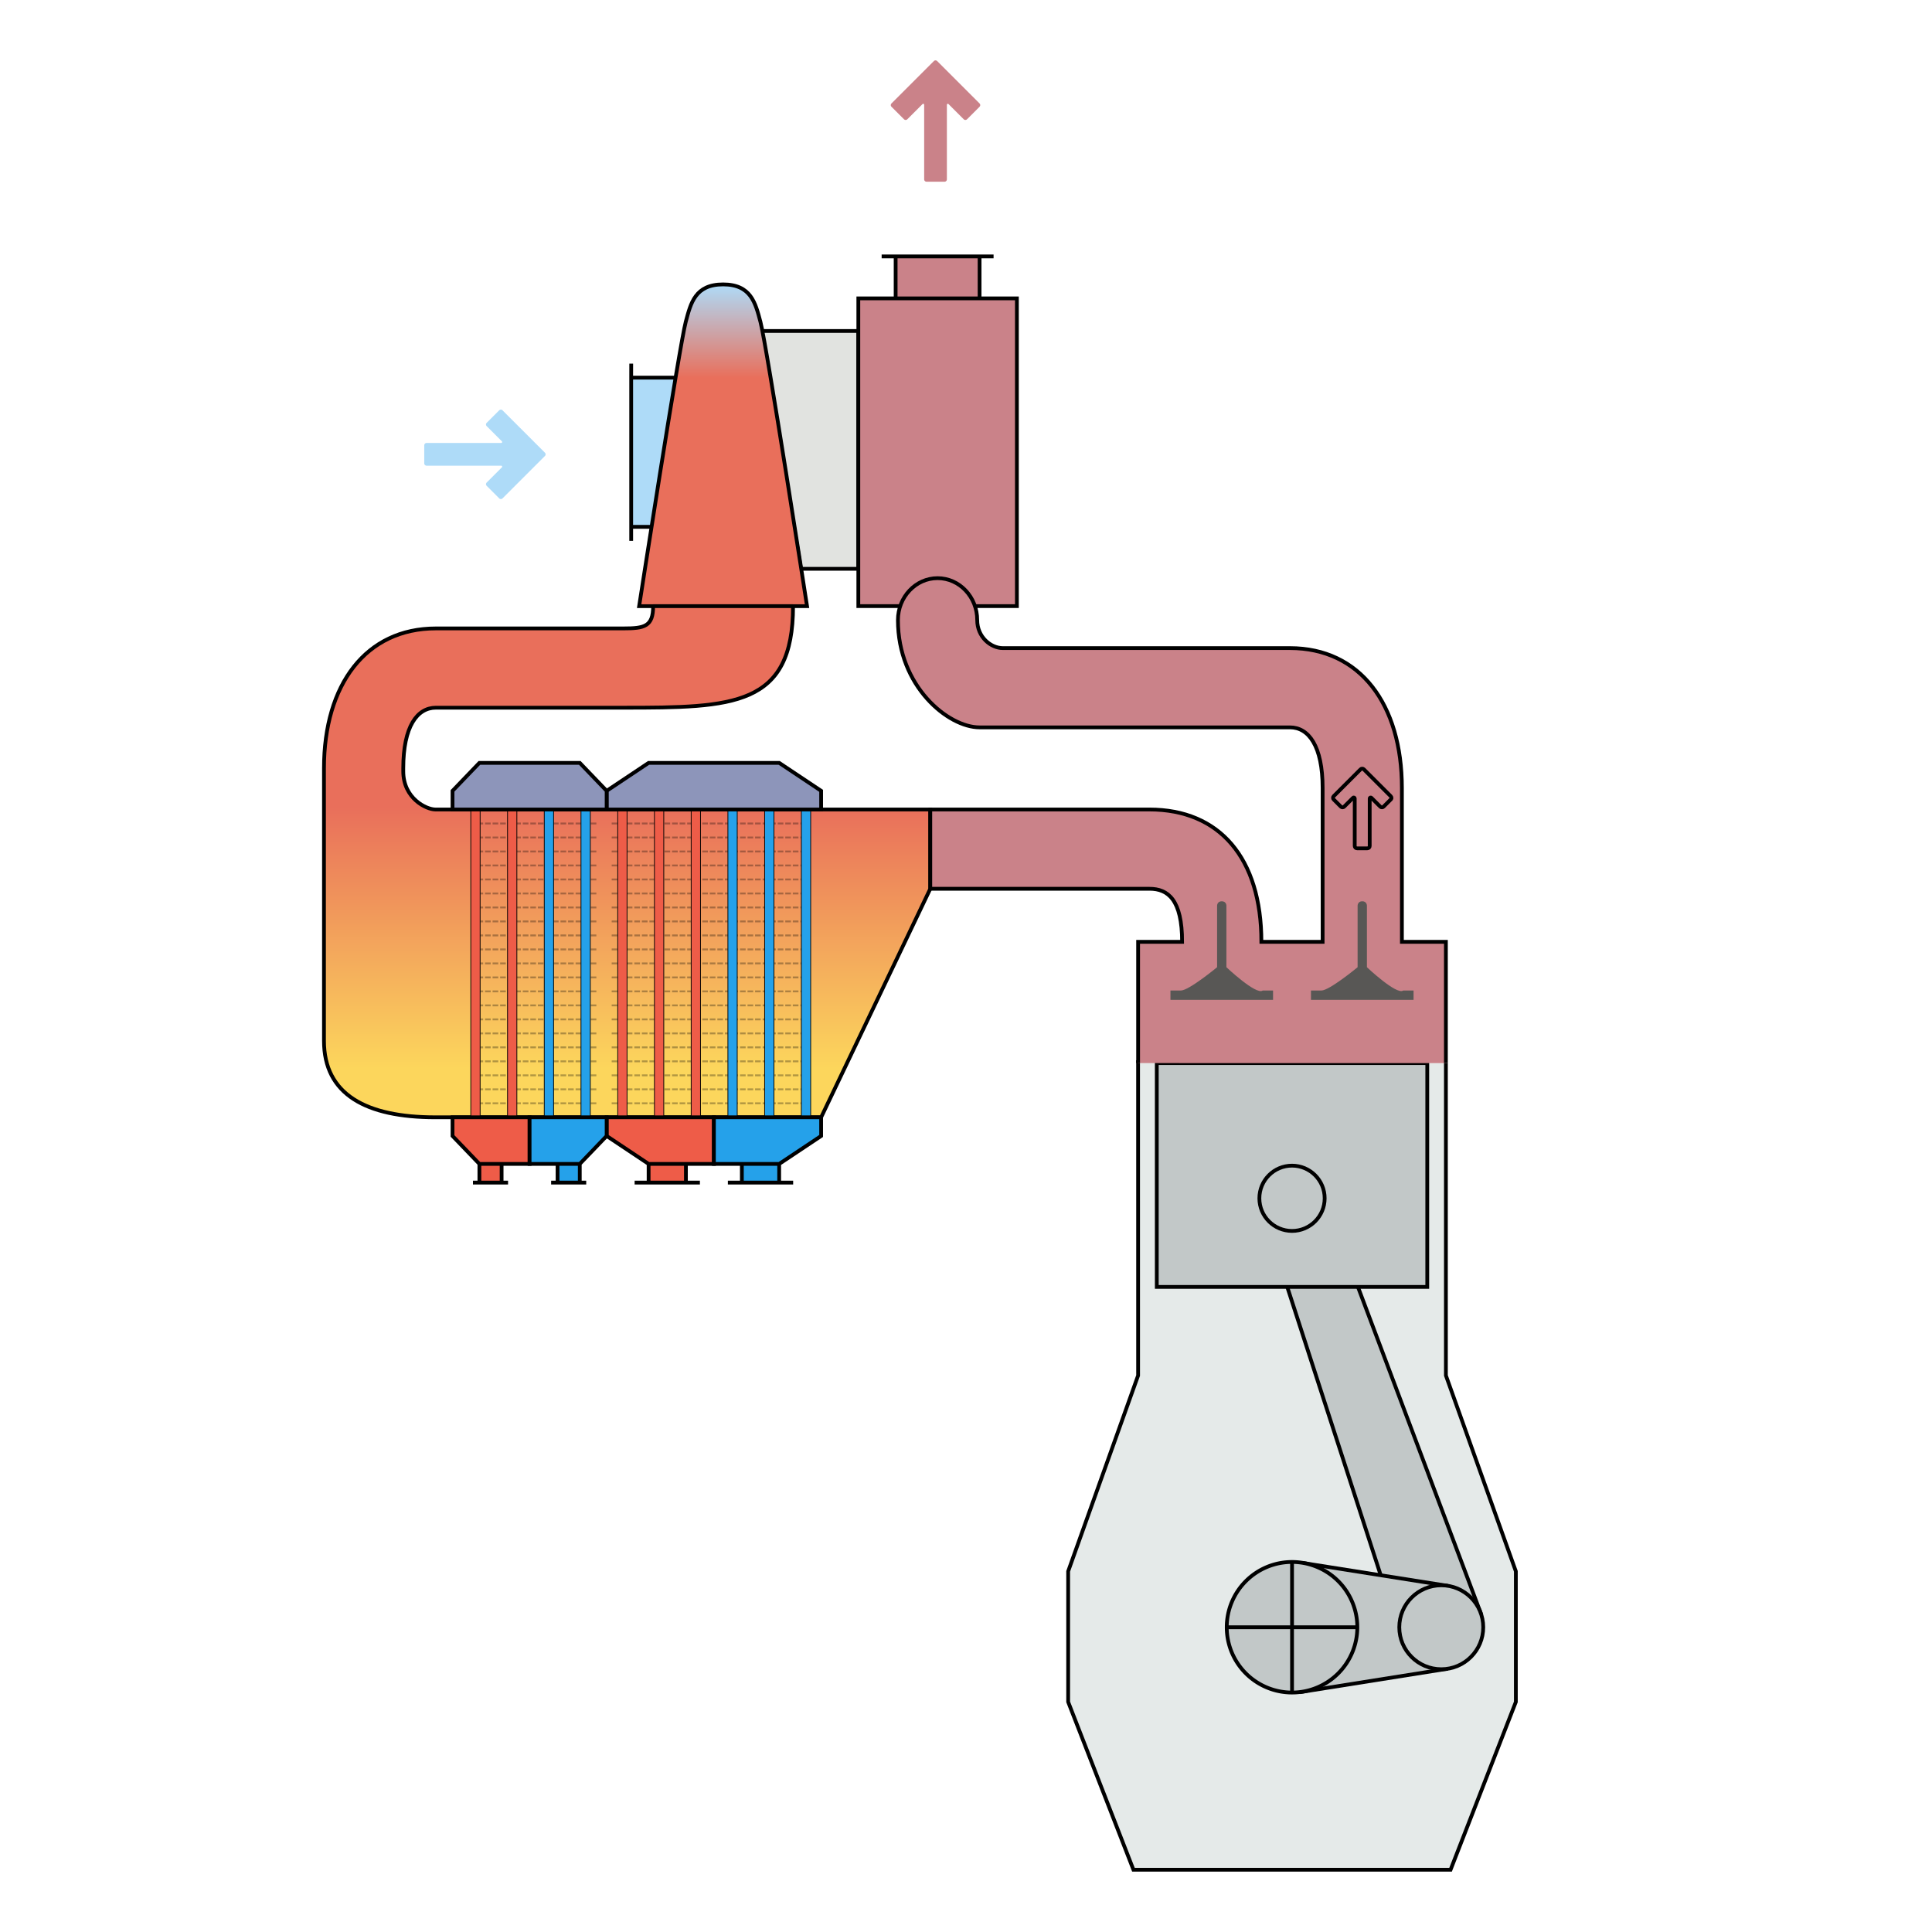 <?xml version="1.0" encoding="UTF-8" standalone="no"?>
<svg
   xmlns:dc="http://purl.org/dc/elements/1.1/"
   xmlns:cc="http://creativecommons.org/ns#"
   xmlns:rdf="http://www.w3.org/1999/02/22-rdf-syntax-ns#"
   xmlns:svg="http://www.w3.org/2000/svg"
   xmlns="http://www.w3.org/2000/svg"
   xmlns:sodipodi="http://sodipodi.sourceforge.net/DTD/sodipodi-0.dtd"
   xmlns:inkscape="http://www.inkscape.org/namespaces/inkscape"
   viewBox="0 0 512 512"
   version="1.1"
   id="svg149"
   sodipodi:docname="4-two-stage.svg"
   inkscape:version="1.0.1 (3bc2e813f5, 2020-09-07)">
  <defs
     id="defs153">
    <linearGradient
       id="linearGradient1138"
       x1="200"
       x2="200"
       y1="335"
       y2="110"
       gradientTransform="matrix(1.236,0,0,1.236,-489.369,-69.258)"
       gradientUnits="userSpaceOnUse">
      <stop
         stop-color="#e96f5b"
         offset="0"
         id="stop1134" />
      <stop
         stop-color="#aedbf8"
         offset="1"
         id="stop1136" />
    </linearGradient>
    <linearGradient
       id="a-2"
       x1="200"
       x2="200"
       y1="335"
       y2="110"
       gradientTransform="matrix(1.236,0,0,1.236,-489.369,-69.258)"
       gradientUnits="userSpaceOnUse">
      <stop
         stop-color="#25a1ea"
         offset="0"
         id="stop2-7" />
      <stop
         stop-color="#25a1ea"
         offset=".027"
         id="stop4-9" />
      <stop
         stop-color="#fcd65c"
         offset=".062"
         id="stop6-8" />
      <stop
         stop-color="#fcd65c"
         offset=".253"
         id="stop8-6" />
      <stop
         stop-color="#e96f5b"
         offset=".502"
         id="stop10-3" />
      <stop
         stop-color="#e96f5b"
         offset=".911"
         id="stop12-2" />
      <stop
         stop-color="#aedbf8"
         offset="1"
         id="stop14-8" />
    </linearGradient>
    <linearGradient
       id="a-9"
       x1="200"
       x2="200"
       y1="335"
       y2="110"
       gradientTransform="matrix(1.236,0,0,1.236,-59.262,-60.559)"
       gradientUnits="userSpaceOnUse">
      <stop
         stop-color="#25a1ea"
         offset="0"
         id="stop2-1" />
      <stop
         stop-color="#25a1ea"
         offset=".027"
         id="stop4-8" />
      <stop
         stop-color="#fcd65c"
         offset=".062"
         id="stop6-89" />
      <stop
         stop-color="#fcd65c"
         offset=".253"
         id="stop8-2" />
      <stop
         stop-color="#e96f5b"
         offset=".502"
         id="stop10-5" />
      <stop
         stop-color="#e96f5b"
         offset=".911"
         id="stop12-0" />
      <stop
         stop-color="#aedbf8"
         offset="1"
         id="stop14-3" />
    </linearGradient>
  </defs>
  <sodipodi:namedview
     pagecolor="#ffffff"
     bordercolor="#666666"
     borderopacity="1"
     objecttolerance="10"
     gridtolerance="10"
     guidetolerance="10"
     inkscape:pageopacity="0"
     inkscape:pageshadow="2"
     inkscape:window-width="1920"
     inkscape:window-height="1017"
     id="namedview151"
     showgrid="false"
     inkscape:zoom="11.313709"
     inkscape:cx="160.86919"
     inkscape:cy="194.61223"
     inkscape:window-x="-8"
     inkscape:window-y="-8"
     inkscape:window-maximized="1"
     inkscape:current-layer="svg149"
     showguides="true"
     inkscape:guide-bbox="true"
     inkscape:object-paths="true"
     inkscape:snap-smooth-nodes="false"
     inkscape:snap-nodes="true"
     inkscape:object-nodes="true"
     inkscape:snap-grids="false"
     inkscape:snap-bbox="true"
     inkscape:bbox-nodes="true">
    <inkscape:grid
       type="xygrid"
       id="grid1320" />
  </sodipodi:namedview>
  <linearGradient
     id="a"
     x1="200"
     x2="200"
     y1="335"
     y2="110"
     gradientTransform="matrix(1.236,0,0,1.236,-173.844,-62.967)"
     gradientUnits="userSpaceOnUse">
    <stop
       stop-color="#25a1ea"
       offset="0"
       id="stop2" />
    <stop
       stop-color="#25a1ea"
       offset=".027"
       id="stop4" />
    <stop
       stop-color="#fcd65c"
       offset=".062"
       id="stop6" />
    <stop
       stop-color="#fcd65c"
       offset=".253"
       id="stop8" />
    <stop
       stop-color="#e96f5b"
       offset=".502"
       id="stop10" />
    <stop
       stop-color="#e96f5b"
       offset=".911"
       id="stop12" />
    <stop
       stop-color="#aedbf8"
       offset="1"
       id="stop14" />
  </linearGradient>
  <path
     fill="#aedbf8"
     stroke="#000000"
     d="m 173.08,139.62 h -5.809 v -39.542 h 12.235 z m -5.809,0 v 3.707 m 0,-43.249 0.007,-3.707"
     id="path17-1" />
  <path
     fill="#e1e3e0"
     d="M 227.46,150.74 H 212.259 L 201.878,87.72 h 25.583 z"
     id="path27-9"
     style="stroke:#000000" />
  <path
     fill="#ca8289"
     d="m 259.6,67.952 h 3.708 m -25.954,0 H 233.646 M 258.364,160.628 h 11.123 V 79.073 H 259.6 v -11.121 h -22.246 v 11.121 h -9.887 V 160.628 h 11.123 m -1.236,-81.555 h 22.246"
     id="path23-6"
     style="stroke:#000000" />
  <path
     fill="#e5eae9"
     d="m 383.18,281.73 v 82.791 l 18.538,51.899 v 34.599 l -17.302,44.485 h -84.04 L 283.074,451.019 V 416.42 l 18.538,-51.899 -0.007,-83.539"
     id="path21"
     style="stroke:#000000"
     sodipodi:nodetypes="cccccccccc" />
  <path
     d="m 334.19,319.62 15.475,-5.682 42.702,113.43 -20.963,7.056 z"
     id="path33"
     style="fill:#c2c8c8;stroke:#000000" />
  <path
     d="m 345,448.36 38.276,-6.069 0.047,-22.086 -37.563,-5.929 z"
     id="path35"
     style="fill:#c2c8c8;stroke:#000000" />
  <path
     d="m 306.56,281.73 v 59.313 h 71.681 V 281.73 Z"
     id="path37"
     style="fill:#c2c8c8;stroke:#000000" />
  <circle
     cx="381.95"
     cy="431.24"
     r="11.123"
     id="circle39"
     style="fill:#c2c8c8;stroke:#000000" />
  <circle
     cx="342.4"
     cy="317.56"
     r="8.651"
     id="circle41"
     style="fill:#c2c8c8;stroke:#000000" />
  <path
     fill="#c2c8c8"
     stroke="#000"
     d="m325.1 431.24h34.605m-17.302-17.3v34.599m17.302-17.3a17.302 17.3 0 0 1-17.302 17.3 17.302 17.3 0 0 1-17.302-17.3 17.302 17.3 0 0 1 17.302-17.3 17.302 17.3 0 0 1 17.302 17.3z"
     id="path77" />
  <path
     fill="url(#a)"
     d="m 173.089,160.63 h 37.076 m -103.298,42.979 c 0,-11.121 3.708,-16.064 8.651,-16.064 h 13.443 36.271 c 29.137,0 44.933,-0.301 44.933,-26.912 h 3.708 c 0,0 -10.703,-69.198 -12.359,-75.377 -1.322,-4.943 -2.472,-9.886 -9.887,-9.886 -7.415,0 -8.565,4.943 -9.887,9.886 -1.656,6.178 -12.359,75.377 -12.359,75.377 h 3.708 c 0,5.407 -2.315,5.903 -7.856,5.903 l -35.627,0.002 h -14.086 c -18.538,0 -29.661,14.828 -29.661,37.071 v 72.222 c 0,14.17 11.095,20.264 29.525,20.264 l 102.226,0 28.925,-60.562 v -21.007 H 227.495 115.383 c -2.391,0 -8.516,-2.914 -8.516,-10.144 z"
     id="path29-4"
     style="fill:url(#a-9);stroke:#000000"
     sodipodi:nodetypes="cccscccccccscccscscccccssc" />
  <path
     d="m 162.102,255.315 h 50.267"
     id="path1581"
     sodipodi:nodetypes="cc"
     style="opacity:0.3;fill:none;stroke:#000000;stroke-width:0.5;stroke-dasharray:1.5, 0.5" />
  <path
     d="m 162.102,251.605 h 50.267"
     id="path1577"
     sodipodi:nodetypes="cc"
     style="opacity:0.3;fill:none;stroke:#000000;stroke-width:0.5;stroke-dasharray:1.5, 0.5" />
  <path
     d="m 162.102,247.895 h 50.267"
     id="path1573"
     sodipodi:nodetypes="cc"
     style="opacity:0.3;fill:none;stroke:#000000;stroke-width:0.5;stroke-dasharray:1.5, 0.5" />
  <path
     d="m 162.102,244.185 h 50.267"
     id="path1569"
     sodipodi:nodetypes="cc"
     style="opacity:0.3;fill:none;stroke:#000000;stroke-width:0.5;stroke-dasharray:1.5, 0.5" />
  <path
     d="m 162.102,240.485 h 50.267"
     id="path1565"
     sodipodi:nodetypes="cc"
     style="opacity:0.3;fill:none;stroke:#000000;stroke-width:0.5;stroke-dasharray:1.5, 0.5" />
  <path
     d="m 162.102,236.775 h 50.267"
     id="path1561"
     sodipodi:nodetypes="cc"
     style="opacity:0.3;fill:none;stroke:#000000;stroke-width:0.5;stroke-dasharray:1.5, 0.5" />
  <path
     d="m 162.102,233.065 h 50.267"
     id="path1557"
     sodipodi:nodetypes="cc"
     style="opacity:0.3;fill:none;stroke:#000000;stroke-width:0.5;stroke-dasharray:1.5, 0.5" />
  <path
     d="m 162.102,229.355 h 50.267"
     id="path1553"
     sodipodi:nodetypes="cc"
     style="opacity:0.3;fill:none;stroke:#000000;stroke-width:0.5;stroke-dasharray:1.5, 0.5" />
  <path
     d="m 162.102,259.025 h 50.267"
     id="path1585"
     sodipodi:nodetypes="cc"
     style="opacity:0.3;fill:none;stroke:#000000;stroke-width:0.5;stroke-dasharray:1.5, 0.5" />
  <path
     d="m 162.102,262.725 h 50.267"
     id="path1589"
     sodipodi:nodetypes="cc"
     style="opacity:0.3;fill:none;stroke:#000000;stroke-width:0.5;stroke-dasharray:1.5, 0.5" />
  <path
     d="m 162.102,266.435 h 50.267"
     id="path1593"
     sodipodi:nodetypes="cc"
     style="opacity:0.3;fill:none;stroke:#000000;stroke-width:0.5;stroke-dasharray:1.5, 0.5" />
  <path
     d="m 162.102,270.145 h 50.267"
     id="path1597"
     sodipodi:nodetypes="cc"
     style="opacity:0.3;fill:none;stroke:#000000;stroke-width:0.5;stroke-dasharray:1.5, 0.5" />
  <path
     d="m 162.102,273.855 h 50.267"
     id="path1601"
     sodipodi:nodetypes="cc"
     style="opacity:0.3;fill:none;stroke:#000000;stroke-width:0.5;stroke-dasharray:1.5, 0.5" />
  <path
     d="m 162.102,277.555 h 50.267"
     id="path1605"
     sodipodi:nodetypes="cc"
     style="opacity:0.3;fill:none;stroke:#000000;stroke-width:0.5;stroke-dasharray:1.5, 0.5" />
  <path
     d="m 162.102,281.265 h 50.267"
     id="path1609"
     sodipodi:nodetypes="cc"
     style="opacity:0.3;fill:none;stroke:#000000;stroke-width:0.5;stroke-dasharray:1.5, 0.5" />
  <path
     d="m 162.102,284.975 h 50.267"
     id="path1613"
     sodipodi:nodetypes="cc"
     style="opacity:0.3;fill:none;stroke:#000000;stroke-width:0.5;stroke-dasharray:1.5, 0.5" />
  <path
     d="m 162.102,288.685 h 50.267"
     id="path1617"
     sodipodi:nodetypes="cc"
     style="opacity:0.3;fill:none;stroke:#000000;stroke-width:0.5;stroke-dasharray:1.5, 0.5" />
  <path
     d="m 162.102,292.385 h 50.267"
     id="path1621"
     sodipodi:nodetypes="cc"
     style="opacity:0.3;fill:none;stroke:#000000;stroke-width:0.5;stroke-dasharray:1.5, 0.5" />
  <path
     d="M 158.04,292.385 H 127.24"
     id="path1623"
     sodipodi:nodetypes="cc"
     style="opacity:0.3;fill:none;stroke:#000000;stroke-width:0.5;stroke-dasharray:1.5, 0.5" />
  <path
     d="M 158.04,288.685 H 127.24"
     id="path1619"
     sodipodi:nodetypes="cc"
     style="opacity:0.3;fill:none;stroke:#000000;stroke-width:0.5;stroke-dasharray:1.5, 0.5" />
  <path
     d="M 158.04,284.975 H 127.24"
     id="path1615"
     sodipodi:nodetypes="cc"
     style="opacity:0.3;fill:none;stroke:#000000;stroke-width:0.5;stroke-dasharray:1.5, 0.5" />
  <path
     d="M 158.04,281.265 H 127.24"
     id="path1611"
     sodipodi:nodetypes="cc"
     style="opacity:0.3;fill:none;stroke:#000000;stroke-width:0.5;stroke-dasharray:1.5, 0.5" />
  <path
     d="M 158.04,277.555 H 127.24"
     id="path1607"
     sodipodi:nodetypes="cc"
     style="opacity:0.3;fill:none;stroke:#000000;stroke-width:0.5;stroke-dasharray:1.5, 0.5" />
  <path
     d="M 158.04,273.855 H 127.24"
     id="path1603"
     sodipodi:nodetypes="cc"
     style="opacity:0.3;fill:none;stroke:#000000;stroke-width:0.5;stroke-dasharray:1.5, 0.5" />
  <path
     d="M 158.04,270.145 H 127.24"
     id="path1599"
     sodipodi:nodetypes="cc"
     style="opacity:0.3;fill:none;stroke:#000000;stroke-width:0.5;stroke-dasharray:1.5, 0.5" />
  <path
     d="M 158.04,266.435 H 127.24"
     id="path1595"
     sodipodi:nodetypes="cc"
     style="opacity:0.3;fill:none;stroke:#000000;stroke-width:0.5;stroke-dasharray:1.5, 0.5" />
  <path
     d="M 158.04,262.725 H 127.24"
     id="path1591"
     sodipodi:nodetypes="cc"
     style="opacity:0.3;fill:none;stroke:#000000;stroke-width:0.5;stroke-dasharray:1.5, 0.5" />
  <path
     d="M 158.04,259.025 H 127.24"
     id="path1587"
     sodipodi:nodetypes="cc"
     style="opacity:0.3;fill:none;stroke:#000000;stroke-width:0.5;stroke-dasharray:1.5, 0.5" />
  <path
     d="M 158.04,255.315 H 127.24"
     id="path1583"
     sodipodi:nodetypes="cc"
     style="opacity:0.3;fill:none;stroke:#000000;stroke-width:0.5;stroke-dasharray:1.5, 0.5" />
  <path
     d="M 158.04,251.605 H 127.24"
     id="path1579"
     sodipodi:nodetypes="cc"
     style="opacity:0.3;fill:none;stroke:#000000;stroke-width:0.5;stroke-dasharray:1.5, 0.5" />
  <path
     d="M 158.04,247.895 H 127.24"
     id="path1575"
     sodipodi:nodetypes="cc"
     style="opacity:0.3;fill:none;stroke:#000000;stroke-width:0.5;stroke-dasharray:1.5, 0.5" />
  <path
     d="M 158.04,244.185 H 127.24"
     id="path1571"
     sodipodi:nodetypes="cc"
     style="opacity:0.3;fill:none;stroke:#000000;stroke-width:0.5;stroke-dasharray:1.5, 0.5" />
  <path
     d="M 158.04,240.485 H 127.24"
     id="path1567"
     sodipodi:nodetypes="cc"
     style="opacity:0.3;fill:none;stroke:#000000;stroke-width:0.5;stroke-dasharray:1.5, 0.5" />
  <path
     d="M 158.04,236.775 H 127.24"
     id="path1563"
     sodipodi:nodetypes="cc"
     style="opacity:0.3;fill:none;stroke:#000000;stroke-width:0.5;stroke-dasharray:1.5, 0.5" />
  <path
     d="M 158.04,233.065 H 127.24"
     id="path1559"
     sodipodi:nodetypes="cc"
     style="opacity:0.3;fill:none;stroke:#000000;stroke-width:0.5;stroke-dasharray:1.5, 0.5" />
  <path
     d="M 158.04,229.355 H 127.24"
     id="path1555"
     sodipodi:nodetypes="cc"
     style="opacity:0.3;fill:none;stroke:#000000;stroke-width:0.5;stroke-dasharray:1.5, 0.5" />
  <path
     d="m 162.102,225.655 h 50.267"
     id="path1551"
     sodipodi:nodetypes="cc"
     style="opacity:0.3;fill:none;stroke:#000000;stroke-width:0.5;stroke-dasharray:1.5, 0.5" />
  <path
     d="M 158.04,225.655 H 127.24"
     id="path1549"
     sodipodi:nodetypes="cc"
     style="opacity:0.3;fill:none;stroke:#000000;stroke-width:0.5;stroke-dasharray:1.5, 0.5" />
  <path
     d="m 162.102,221.945 h 50.267"
     id="path1545"
     sodipodi:nodetypes="cc"
     style="opacity:0.3;fill:none;stroke:#000000;stroke-width:0.5;stroke-dasharray:1.5, 0.5" />
  <path
     d="M 158.04,221.945 H 127.24"
     id="path1547"
     sodipodi:nodetypes="cc"
     style="opacity:0.3;fill:none;stroke:#000000;stroke-width:0.5;stroke-dasharray:1.5, 0.5" />
  <path
     d="m 162.102,218.235 h 50.267"
     id="path119"
     sodipodi:nodetypes="cc"
     style="opacity:0.3;fill:none;stroke:#000000;stroke-width:0.5;stroke-dasharray:1.5, 0.5" />
  <path
     d="M 158.04,218.235 H 127.24"
     id="path1455"
     sodipodi:nodetypes="cc"
     style="opacity:0.3;fill:none;stroke:#000000;stroke-width:0.5;stroke-dasharray:1.5, 0.5" />
  <path
     fill="#aedbf8"
     d="m 132.3,108.73 -3.325,3.324 a 0.618,0.618 0 0 0 0,0.874 l 4.029,4.028 a 0.256,0.256 0 0 1 -0.18,0.437 h -19.774 a 0.618,0.618 0 0 0 -0.618,0.618 v 4.782 a 0.618,0.618 0 0 0 0.618,0.618 h 19.774 a 0.256,0.256 0 0 1 0.18,0.437 l -4.029,4.028 a 0.618,0.618 0 0 0 0,0.874 l 3.325,3.324 a 0.618,0.618 0 0 0 0.874,0 l 11.234,-11.232 a 0.618,0.618 0 0 0 0,-0.874 l -11.234,-11.232 a 0.618,0.618 0 0 0 -0.874,0 z"
     id="path51-0" />
  <path
     fill="#ca8289"
     d="m 259.6,28.287 -3.325,3.324 a 0.618,0.618 0 0 1 -0.874,0 l -4.029,-4.028 a 0.256,0.256 0 0 0 -0.438,0.18 v 19.771 a 0.618,0.618 0 0 1 -0.618,0.618 h -4.783 a 0.618,0.618 0 0 1 -0.618,-0.618 v -19.771 a 0.256,0.256 0 0 0 -0.438,-0.18 l -4.029,4.028 a 0.618,0.618 0 0 1 -0.874,3e-6 l -3.325,-3.324 a 0.618,0.618 0 0 1 0,-0.874 l 11.234,-11.232 a 0.618,0.618 0 0 1 0.874,0 l 11.234,11.232 a 0.618,0.618 0 0 1 0,0.874 z"
     id="path53-3" />
  <path
     fill="#ca8289"
     d="m 301.612,281.73 v -32.133 l 11.66,-1e-4 c 0,-11.121 -3.708,-14.064 -8.651,-14.064 h -58.087 v -21.007 h 58.086 c 18.538,0 29.661,12.828 29.661,35.071 H 350.509 V 208.824 c 0,-11.121 -3.708,-16.064 -8.651,-16.064 h -82.266 c -8.33,0 -21.628,-10.862 -21.628,-28.421 0,-6.141 4.709,-11.121 10.505,-11.121 5.796,0 10.505,4.98 10.505,11.121 0,4.473 3.584,7.414 6.797,7.414 h 76.086 c 18.538,0 29.661,14.828 29.661,37.071 v 40.773 h 11.661 v 32.133"
     id="path25-6"
     style="stroke:#000000;stroke-opacity:1"
     sodipodi:nodetypes="ccccccscccssssssscccc" />
  <path
     fill="#585755"
     d="m 362.249,240.007 v 16.315 c 0,0 7.862,7.441 9.603,6.178 h 2.756 v 2.471 h -27.189 v -2.471 h 2.756 c 2.138,0 9.603,-6.178 9.603,-6.178 v -16.315 c 0,0 -10e-6,-1.16 1.236,-1.16 1.236,0 1.236,1.16 1.236,1.16 z"
     id="path123"
     sodipodi:nodetypes="ccsccccsccscc" />
  <path
     fill="#585755"
     d="m 325.012,240.007 v 16.315 c 0,0 7.862,7.441 9.603,6.178 h 2.756 v 2.471 h -27.189 v -2.471 h 2.756 c 2.138,0 9.603,-6.178 9.603,-6.178 v -16.315 c 0,0 -1e-5,-1.16 1.236,-1.16 1.236,0 1.236,1.16 1.236,1.16 z"
     id="path1224"
     sodipodi:nodetypes="ccsccccsccscc" />
  <path
     d="m 366.658,213.776 c -0.241,0.241 -0.632,0.241 -0.874,0 l -2.361,-2.36 c -0.161,-0.162 -0.438,-0.048 -0.438,0.18 v 12.604 c 0,0.341 -0.277,0.618 -0.618,0.618 h -2.731 c -0.341,0 -0.618,-0.277 -0.618,-0.618 v -12.604 c 2.9e-4,-0.229 -0.277,-0.343 -0.438,-0.18 l -2.361,2.36 c -0.241,0.241 -0.632,0.241 -0.874,0 l -1.903,-1.903 c -0.241,-0.241 -0.241,-0.632 0,-0.874 l 7.119,-7.118 c 0.241,-0.241 0.632,-0.241 0.874,0 l 7.119,7.118 c 0.241,0.241 0.241,0.632 0.124,0.753 z"
     id="path59"
     style="fill:none;stroke:#000000" />
  <path
     d="m 202.636,296.095 v -81.568 h 2.471 v 81.568 z"
     id="path125"
     style="fill:#25a1ea;stroke:#000000;stroke-width:0.2" />
  <path
     d="m 212.369,296.095 v -81.568 h 2.471 v 81.568 z"
     id="path127"
     style="fill:#25a1ea;stroke:#000000;stroke-width:0.2" />
  <path
     d="m 192.902,296.095 v -81.568 h 2.471 v 81.568 z"
     id="path129"
     style="fill:#25a1ea;stroke:#000000;stroke-width:0.2" />
  <path
     d="m 183.169,296.095 v -81.568 h 2.471 v 81.568 z"
     id="path133"
     style="fill:#ee5c48;stroke:#000000;stroke-width:0.2" />
  <path
     d="m 173.436,296.095 v -81.568 h 2.471 v 81.568 z"
     id="path135"
     style="fill:#ee5c48;stroke:#000000;stroke-width:0.2" />
  <path
     d="m 163.702,296.095 v -81.568 h 2.471 v 81.568 z"
     id="path137"
     style="fill:#ee5c48;stroke:#000000;stroke-width:0.2" />
  <path
     fill="#ee5c48"
     d="m 160.767,296.095 v 4.944 l 11.121,7.415 h 17.3 v -12.359 z m 21.007,17.302 h 3.707 m -13.593,0 h -3.707 m 13.593,-4.944 v 4.944 h -9.886 v -4.944"
     id="path143"
     style="stroke:#000000;stroke-opacity:1" />
  <path
     d="m 153.969,296.095 v -81.568 h 2.471 v 81.568 z"
     id="path1384"
     style="fill:#25a1ea;fill-opacity:1;stroke:#000000;stroke-width:0.2" />
  <path
     d="m 144.236,296.095 v -81.568 h 2.471 v 81.568 z"
     id="path1388"
     style="fill:#25a1ea;fill-opacity:1;stroke:#000000;stroke-width:0.2" />
  <path
     d="m 134.502,296.095 v -81.568 h 2.471 v 81.568 z"
     id="path1390"
     style="fill:#ee5c48;fill-opacity:1;stroke:#000000;stroke-width:0.2" />
  <path
     d="m 124.769,296.095 v -81.568 h 2.471 v 81.568 z"
     id="path1392"
     style="fill:#ee5c48;stroke:#000000;stroke-width:0.2" />
  <path
     fill="#ee5c48"
     d="m 217.609,296.095 v 4.944 l -11.121,7.415 h -17.3 v -12.359 z m -21.007,17.302 h -3.707 m 13.593,0 h 3.707 m -13.593,-4.944 v 4.944 h 9.886 v -4.944"
     id="path1447"
     style="fill:#25a1ea;fill-opacity:1;stroke:#000000;stroke-opacity:1" />
  <path
     fill="#ee5c48"
     d="m 119.925,296.095 v 4.944 l 7.121,7.415 h 13.3 v -12.359 z m 13.007,17.302 h 1.707 m -7.593,0 h -1.707 m 7.593,-4.944 v 4.944 h -5.886 v -4.944"
     id="path1449"
     style="stroke:#000000;stroke-opacity:1"
     sodipodi:nodetypes="cccccccccccccc" />
  <path
     fill="#ee5c48"
     d="m 160.767,296.095 v 4.944 l -7.121,7.415 h -13.3 v -12.359 z m -13.007,17.302 h -1.707 m 7.593,0 h 1.707 m -7.593,-4.944 v 4.944 h 5.886 v -4.944"
     id="path1453"
     style="fill:#25a1ea;fill-opacity:1;stroke:#000000;stroke-opacity:1"
     sodipodi:nodetypes="cccccccccccccc" />
  <path
     id="path1627"
     style="fill:#8d95ba;fill-opacity:1;stroke:#000000;stroke-opacity:1"
     d="m 171.888,202.167 -11.121,7.415 v 4.944 h 56.842 v -4.944 l -11.121,-7.415 z"
     sodipodi:nodetypes="ccccccc" />
  <path
     id="path1631"
     style="fill:#8d95ba;fill-opacity:1;stroke:#000000;stroke-opacity:1"
     d="m 153.646,202.167 7.121,7.415 v 4.944 h -40.842 v -4.944 l 7.121,-7.415 z"
     sodipodi:nodetypes="ccccccc" />
</svg>
